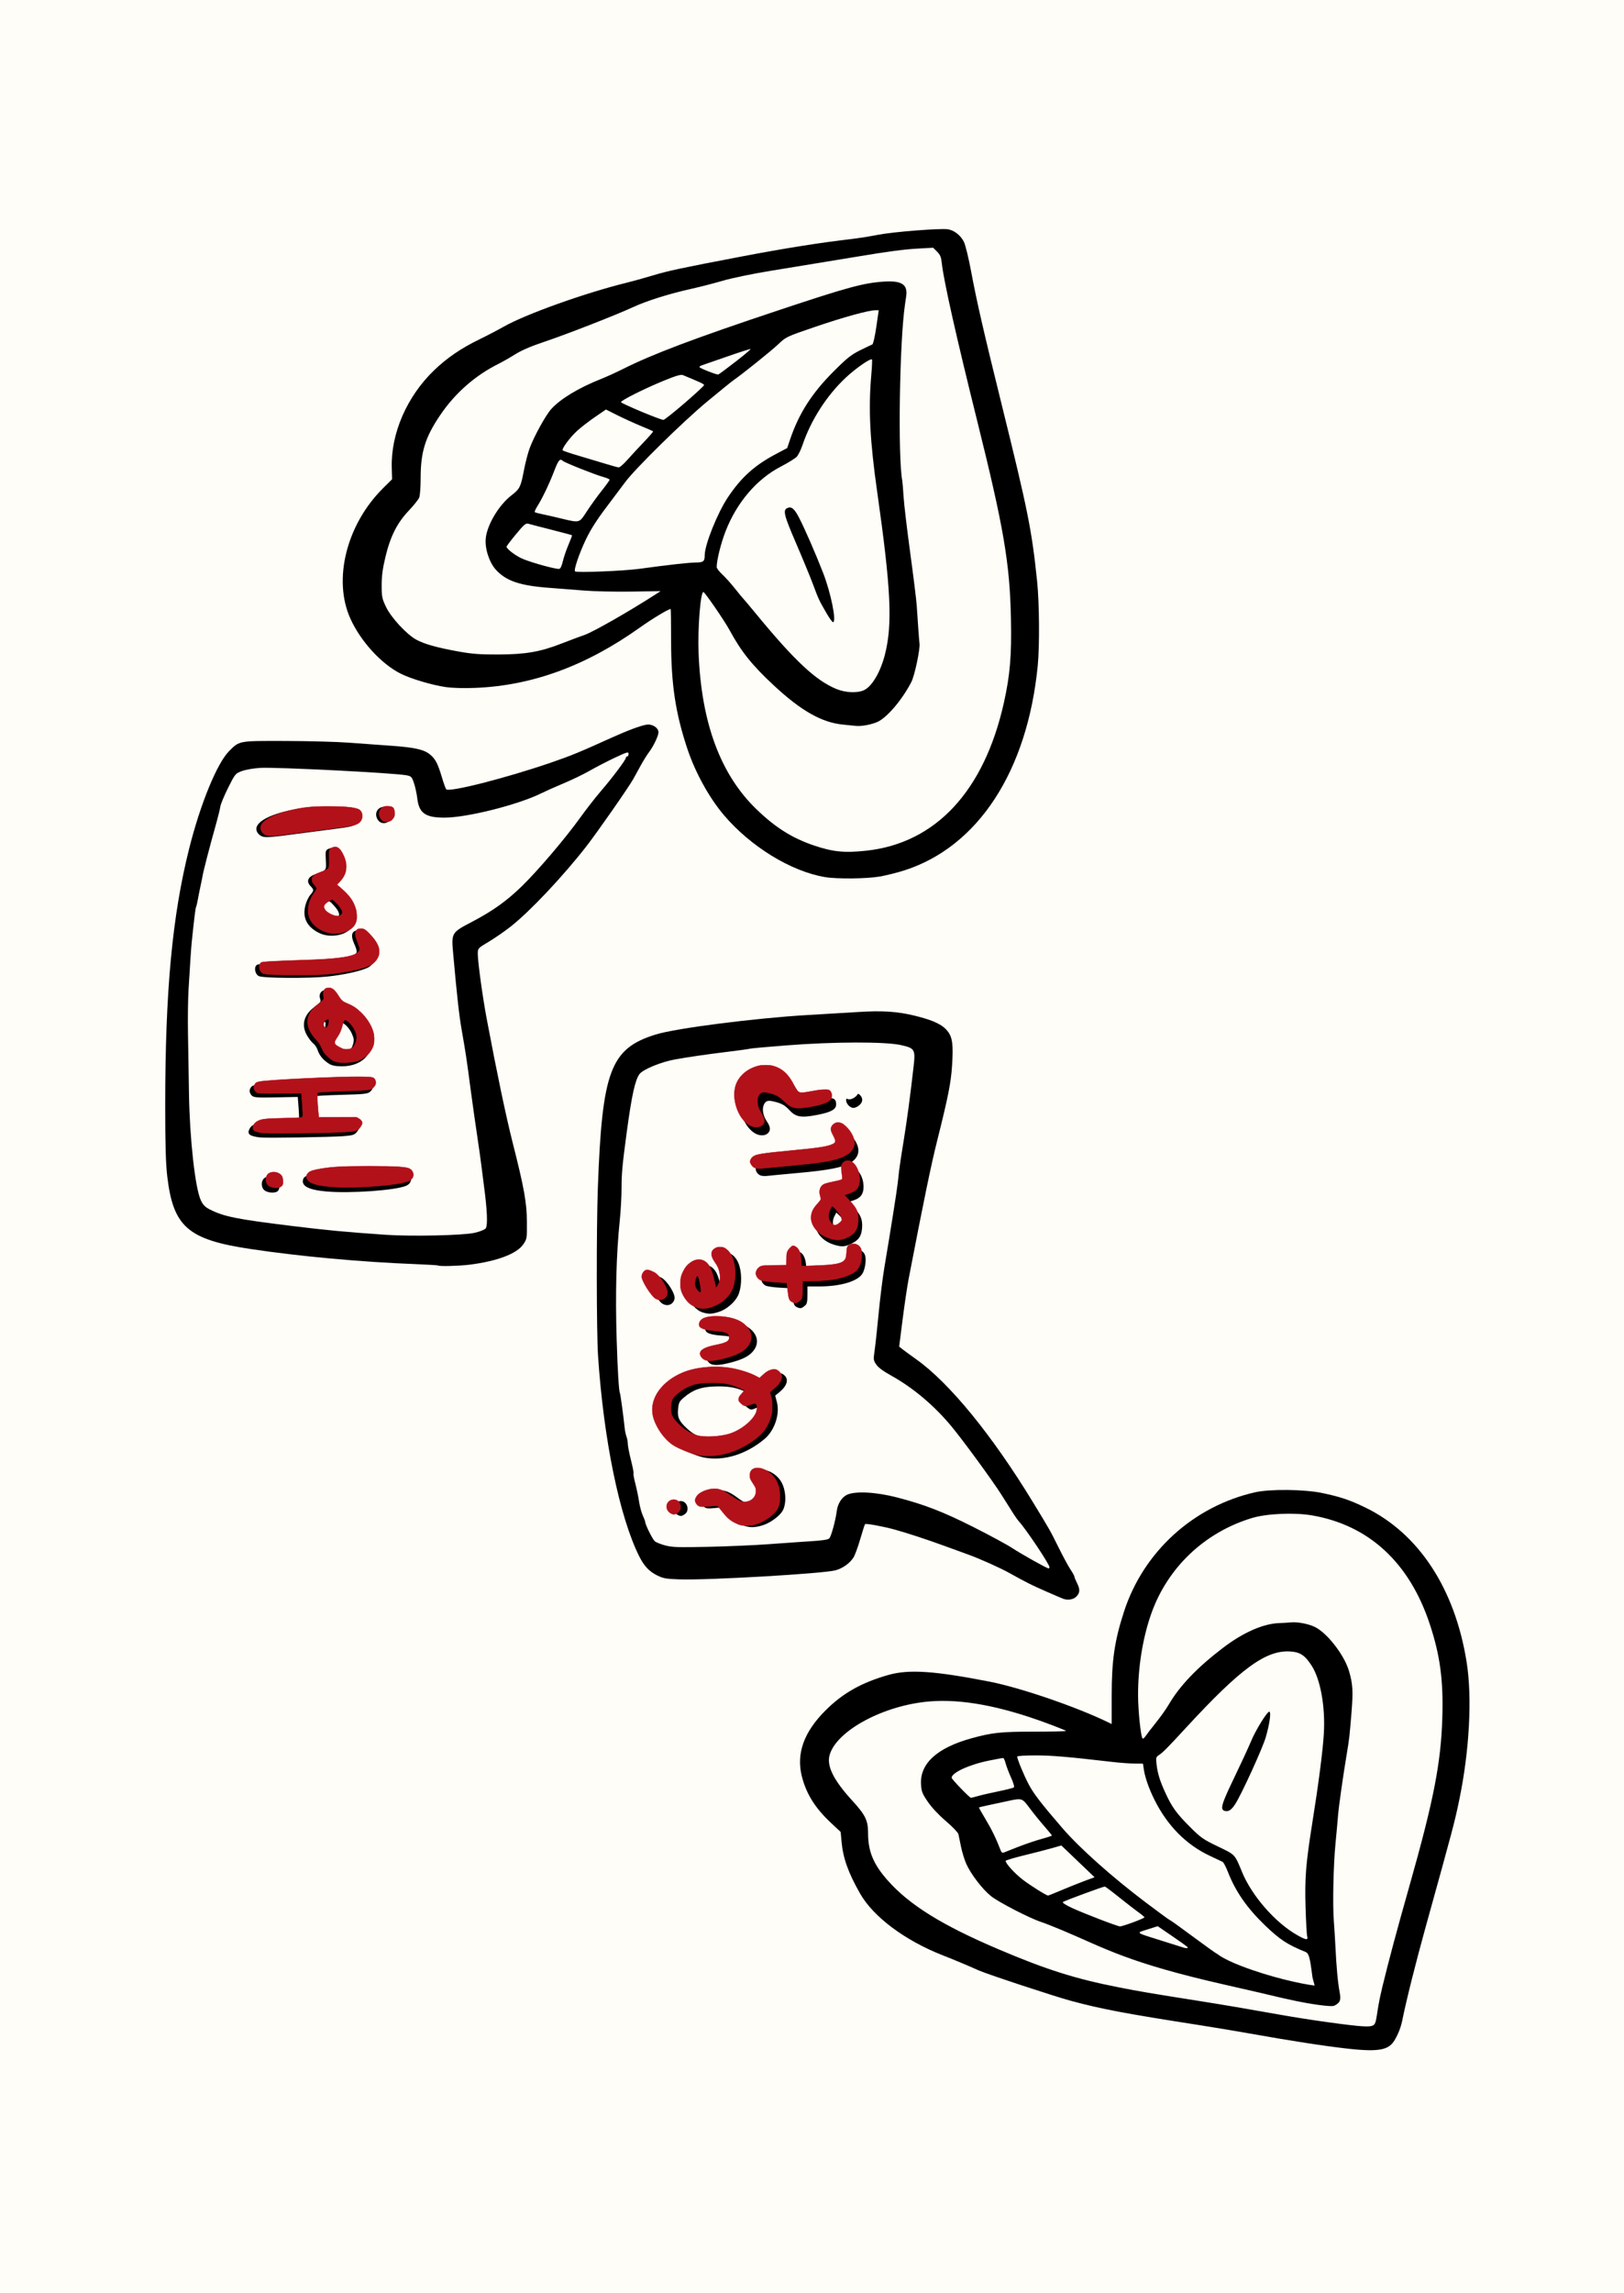 <?xml version="1.0" encoding="UTF-8" standalone="no"?>
<!-- Created with Inkscape (http://www.inkscape.org/) -->

<svg
   version="1.1"
   id="svg1"
   width="793.902"
   height="1120.728"
   viewBox="0 0 793.902 1120.729"
   sodipodi:docname="logo_20250913193026.png"
   inkscape:export-filename="tarjeta 3_conversacion.svg"
   inkscape:export-xdpi="300"
   inkscape:export-ydpi="300"
   xmlns:inkscape="http://www.inkscape.org/namespaces/inkscape"
   xmlns:sodipodi="http://sodipodi.sourceforge.net/DTD/sodipodi-0.dtd"
   xmlns="http://www.w3.org/2000/svg"
   xmlns:svg="http://www.w3.org/2000/svg">
  <rect x="0" y="0" width="793.902" height="1120.729" fill="#808080" stroke="none"/>
  <defs
     id="defs1" />
  <sodipodi:namedview
     id="namedview1"
     pagecolor="#ffffff"
     bordercolor="#999999"
     borderopacity="1"
     inkscape:showpageshadow="2"
     inkscape:pageopacity="0"
     inkscape:pagecheckerboard="0"
     inkscape:deskcolor="#d1d1d1">
    <inkscape:page
       x="0"
       y="4.5309756e-16"
       width="793.902"
       height="1120.729"
       id="page2"
       margin="0"
       bleed="0" />
  </sodipodi:namedview>
  <g
     inkscape:groupmode="layer"
     inkscape:label="Image"
     id="g1"
     transform="translate(0.471,-1.23)">
    <rect
       style="fill:#fffdf8;fill-opacity:1;stroke:#fffdf8;stroke-width:0.999;stroke-opacity:1"
       id="rect23"
       width="792.902"
       height="1119.729"
       x="0.029"
       y="1.73" />
    <path
       style="fill:#000000;stroke-width:0.982"
       d="m 658.294,1002.477 c -11.215,-1.257 -27.733,-3.805 -47.132,-7.27 -6.74,-1.204 -17.769,-3.048 -24.509,-4.099 -37.322,-5.817 -48.635,-7.954 -63.785,-12.051 -8.09,-2.188 -41.139,-13.104 -45.065,-14.886 -4.779,-2.168 -11.347,-4.923 -17.463,-7.324 -18.402,-7.225 -33.851,-18.767 -40.329,-30.13 -5.828,-10.223 -8.346,-17.271 -9.089,-25.448 l -0.428,-4.709 -4.697,-4.386 c -7.713,-7.203 -12.039,-14.071 -14.245,-22.619 -2.882,-11.163 0.91,-21.792 11.562,-32.41 8.475,-8.448 17.699,-13.636 30.833,-17.338 9.911,-2.794 22.446,-1.954 49.331,3.305 15.2,2.973 42.697,12.409 58.129,19.947 l 1.571,0.767 v -13.856 c 0,-17.31 1.419,-26.949 6.064,-41.193 9.538,-29.245 33.921,-51.391 64.107,-58.225 7.16,-1.621 24.021,-1.446 32.576,0.337 8.994,1.875 13.633,3.43 21.241,7.117 26.123,12.662 43.844,39.701 49.544,75.593 2.758,17.368 1.377,43.2 -3.596,67.242 -2.258,10.92 -3.055,13.931 -16.369,61.9 -4.967,17.893 -9.531,36.13 -11.56,46.189 -0.906,4.493 -3.01,8.305 -3.709,9.437 -2.767,4.481 -6.714,5.933 -22.982,4.109 z m 12.465,-11.368 c 2.114,-1.131 1.211,-5.105 4.479,-18.544 3.321,-13.657 7.002,-27.383 13.295,-49.586 11.853,-41.816 15.428,-60.135 16.088,-82.438 0.54,-18.254 -1.119,-30.461 -6.222,-45.793 -9.942,-29.868 -29.714,-48.086 -57.387,-52.877 -8.718,-1.509 -22.179,-0.926 -29.473,1.277 -23.186,7.003 -41.361,24.312 -49.281,46.936 -4.123,11.777 -6.413,26.023 -6.378,39.674 0.02,7.6 1.339,20.304 2.194,21.128 0.24,0.231 0.901,-0.285 1.468,-1.147 0.567,-0.862 2.851,-3.831 5.076,-6.598 2.225,-2.767 5.035,-6.728 6.244,-8.802 5.35,-9.173 13.887,-18.105 26.474,-27.701 9.964,-7.596 19.751,-11.897 27.651,-12.151 1.901,-0.061 4.454,-0.212 5.673,-0.336 3.175,-0.322 8.663,0.743 11.74,2.277 6.002,2.993 14.257,13.652 16.558,21.378 1.9,6.38 2.115,9.875 1.256,20.413 -0.945,11.595 -1.113,13.073 -2.227,19.687 -1.807,10.725 -4.008,26.189 -4.337,30.479 -0.186,2.419 -0.753,8.641 -1.259,13.825 -1.035,10.587 -1.444,29.938 -0.805,38.02 0.232,2.938 0.568,8.311 0.745,11.94 0.527,10.79 1.191,17.95 2.125,22.924 0.696,3.703 0.195,4.933 -2.595,6.375 -1.639,0.847 -13.414,-1.145 -18.399,-2.195 -11.764,-2.477 -3.889,-0.955 -35.183,-8.051 -47.761,-10.83 -58.306,-17.713 -79.337,-26.549 -4.062,-1.707 -8.8,-3.566 -10.528,-4.131 -5.513,-1.804 -20.61,-9.586 -24.357,-12.555 -4.223,-3.346 -9.944,-10.806 -12.2,-15.909 -0.87,-1.966 -2.009,-5.699 -2.533,-8.293 -0.523,-2.595 -1.096,-5.358 -1.272,-6.14 -0.176,-0.782 -2.918,-3.644 -6.093,-6.36 -3.604,-3.083 -6.93,-6.631 -8.852,-9.445 -2.726,-3.99 -3.108,-4.96 -3.331,-8.452 -0.65,-10.205 7.803,-17.939 24.704,-22.601 10.124,-2.793 14.203,-3.224 30.635,-3.238 8.554,-0.01 15.553,-0.159 15.554,-0.337 4.2e-4,-0.178 -4.312,-1.916 -9.583,-3.862 -22.678,-8.373 -41.384,-11.841 -57.058,-10.579 -22.435,1.806 -45.744,14.34 -48.974,26.333 -1.435,5.33 2.032,12.25 11.096,22.145 6.481,7.075 7.741,9.682 7.741,16.014 0,8.794 2.604,15.071 9.497,22.893 10.6,12.03 26.637,22.005 54.289,33.77 23.329,9.926 37.582,14.434 58.758,18.586 10.714,2.101 14.469,2.738 39.277,6.664 12.297,1.946 22.47,3.674 40.612,6.898 5.746,1.021 15.644,2.57 21.995,3.442 17.45,2.396 20.799,2.474 22.441,1.595 z m -29.691,-24.016 c -1.216,-9.532 -1.701,-11.219 -3.427,-11.918 -8.825,-3.575 -12.429,-5.949 -19.801,-13.039 -8.652,-8.322 -14.339,-16.512 -17.998,-25.918 -0.98,-2.521 -2.157,-4.776 -2.615,-5.011 -0.458,-0.235 -3.258,-1.563 -6.224,-2.951 -11.598,-5.428 -20.761,-14.692 -27.114,-27.414 -2.641,-5.29 -4.617,-10.916 -5.194,-14.795 l -0.425,-2.855 -4.19,-0.039 c -2.305,-0.022 -7.018,-0.367 -10.474,-0.767 -22.059,-2.555 -29.909,-3.224 -37.863,-3.224 -4.925,-3e-4 -8.955,0.249 -8.955,0.553 0,1.264 3.406,9.464 5.738,13.815 2.419,4.511 6.119,9.301 16.376,21.191 8.387,9.724 24.219,23.844 40.608,36.217 6.081,4.591 11.353,8.459 11.716,8.595 1.442,0.541 21.066,15.533 23.652,16.85 0,0 2.532,2.275 11.694,5.798 14.15,5.441 29.21,8.688 35.52,9.465 0.304,0.037 -0.793,-2.738 -1.025,-4.552 z m -60.927,-14.159 c -0.167,-0.27 -3.536,-2.699 -7.486,-5.397 l -7.183,-4.906 -4.962,1.573 c -5.798,1.838 -6.476,1.327 7.615,5.746 5.18,1.624 9.7,3.048 10.046,3.164 1.205,0.405 2.272,0.307 1.97,-0.181 z m 58.415,-5.322 c -0.223,-0.778 -0.577,-7.07 -0.788,-13.982 -0.442,-14.496 0.115,-21.579 3.239,-41.162 3.123,-19.581 5.211,-35.725 5.688,-43.99 0.762,-13.193 -1.635,-26.485 -5.991,-33.225 -3.248,-5.025 -5.597,-6.577 -10.422,-6.884 -11.94,-0.76 -24.272,8.278 -51.215,37.536 -8.798,9.554 -11.07,11.844 -13.023,13.123 -1.399,0.917 -1.488,1.271 -1.123,4.492 0.511,4.511 1.594,8.005 4.339,13.999 3.152,6.881 5.46,10.073 12.015,16.616 5.298,5.288 6.395,6.056 13.609,9.522 8.634,4.148 8.207,3.696 11.844,12.545 4.771,11.61 16.268,24.755 26.917,30.774 4.34,2.453 5.475,2.6 4.913,0.636 z m -40.118,-61.27 c -2.627,-0.598 -1.987,-2.945 4.444,-16.307 3.461,-7.19 7.163,-15.194 8.226,-17.786 2.183,-5.323 7.808,-14.454 8.904,-14.454 1.013,0 0.209,5.877 -1.713,12.507 -1.54,5.316 -11.72,27.613 -14.863,32.555 -1.821,2.863 -3.275,3.877 -4.998,3.485 z m -44.933,54.381 c 3.024,-1.117 5.499,-2.203 5.499,-2.413 0,-0.21 -1.343,-1.343 -2.985,-2.518 -1.642,-1.175 -5.897,-4.475 -9.456,-7.333 -3.559,-2.859 -6.673,-5.197 -6.92,-5.197 -0.931,0 -19.941,7.016 -20.498,7.565 -0.354,0.349 1.37,1.475 4.399,2.872 6.085,2.806 22.222,9.005 23.52,9.034 0.518,0.012 3.417,-0.892 6.441,-2.009 z m -34.721,-15.833 c 3.629,-1.53 8.678,-3.547 11.22,-4.484 l 4.621,-1.703 -1.793,-1.705 c -0.986,-0.938 -4.642,-4.431 -8.124,-7.763 l -6.331,-6.057 -4.353,1.25 c -2.394,0.687 -8.524,2.268 -13.622,3.512 -5.098,1.244 -9.269,2.492 -9.269,2.773 0,1.308 4.55,6.271 8.505,9.278 3.838,2.918 11.347,7.623 12.233,7.666 0.173,0.01 3.284,-1.236 6.913,-2.766 z m -21.052,-21.211 c 3.456,-1.339 8.476,-3.026 11.155,-3.749 2.679,-0.723 4.87,-1.448 4.87,-1.61 0,-0.162 -1.769,-2.323 -3.93,-4.801 -2.162,-2.478 -5.343,-6.415 -7.07,-8.748 -3.545,-4.789 -3.633,-4.817 -10.681,-3.287 -2.419,0.525 -6.52,1.405 -9.112,1.955 -2.592,0.55 -4.786,1.065 -4.874,1.144 -0.089,0.08 1.374,2.689 3.249,5.801 2.957,4.904 5.25,9.635 7.364,15.19 0.415,1.091 0.848,1.355 1.653,1.009 0.6,-0.258 3.919,-1.564 7.375,-2.902 z m -20.067,-24.671 c 1.704,-0.49 6.21,-1.526 10.012,-2.301 3.802,-0.776 7.171,-1.637 7.487,-1.915 0.336,-0.294 -0.234,-2.279 -1.368,-4.769 -1.068,-2.345 -2.257,-5.466 -2.641,-6.935 -0.384,-1.469 -0.94,-2.671 -1.235,-2.671 -0.295,0 -3.373,0.569 -6.84,1.264 -9.665,1.938 -18.34,5.918 -18.34,8.414 0,0.685 8.793,9.803 9.454,9.803 0.205,0 1.768,-0.401 3.472,-0.891 z"
       id="path1"
       sodipodi:nodetypes="sssssssscsssssscssssssssssssssssssssssssscssssssssssssssssssssssscscssssssssssssssssssscscssssssssssssscssssssssssssssssssssssssssssssssssssscsscsssscsssssssscssssssssssssss" />
    <path
       style="fill:#000000;stroke-width:1.009"
       d="m 402.903,429.911 c -16.6,-2.757 -36.328,-14.832 -49.47,-30.279 -7.17,-8.427 -13.978,-20.754 -17.836,-32.292 -5.842,-17.474 -7.975,-31.546 -8.004,-52.817 -0.012,-8.616 -0.102,-15.665 -0.201,-15.665 -1.073,2.1e-4 -9.08,4.827 -15.001,9.042 -26.351,18.762 -52.577,28.384 -80.475,29.526 -5.694,0.233 -11.128,0.082 -14.535,-0.406 -6.586,-0.942 -17.04,-4.056 -21.992,-6.551 -9.479,-4.778 -19.529,-15.766 -24.552,-26.844 -8.686,-19.156 -1.914,-46.107 16.054,-63.9 l 4.311,-4.269 -0.16,-5.605 c -0.479,-16.785 7.408,-34.895 20.792,-47.741 6.24,-5.988 13.198,-10.728 22.068,-15.029 3.553,-1.723 8.983,-4.555 12.066,-6.294 10.853,-6.12 39.707,-16.417 59.962,-21.399 3.02,-0.743 8.834,-2.359 12.92,-3.591 7.394,-2.23 13.718,-3.579 42.635,-9.094 21.632,-4.126 38.995,-6.89 54.586,-8.69 3.198,-0.369 8.866,-1.276 12.597,-2.015 7.268,-1.439 30.481,-3.278 34.231,-2.711 3.047,0.46 6.19,2.91 7.812,6.089 0.747,1.464 2.319,7.887 3.575,14.607 2.758,14.752 6.09,29.269 14.862,64.746 12.905,52.195 14.75,61.384 17.365,86.47 1.115,10.697 1.269,31.789 0.303,41.529 -5.107,51.512 -29.188,88.383 -65.256,99.912 -3.391,1.084 -8.769,2.426 -11.951,2.983 -6.304,1.103 -20.854,1.259 -26.706,0.287 z m 20.089,-12.909 c 33.94,-3.669 57.629,-29.117 67.283,-72.278 3.021,-13.509 3.828,-23.066 3.463,-41.02 -0.554,-27.263 -3.492,-44.476 -16.534,-96.898 -10.192,-40.966 -16.393,-68.582 -17.25,-76.821 -0.321,-3.084 -0.77,-4.197 -2.322,-5.749 l -1.925,-1.925 -7.543,0.416 c -6.732,0.371 -14.511,1.405 -29.83,3.966 -5.551,0.928 -19.296,3.182 -41.861,6.864 -8.899,1.452 -19.111,3.56 -23.579,4.866 -4.334,1.267 -11.078,3.01 -14.986,3.874 -10.991,2.428 -22.006,5.868 -28.747,8.978 -8.69,4.01 -32.87,13.444 -43.854,17.11 -6.08,2.029 -10.883,4.101 -13.889,5.991 -2.527,1.589 -6.194,3.686 -8.148,4.658 -11.48,5.714 -21.283,14.33 -28.569,25.111 -7.365,10.898 -9.544,17.979 -9.544,31.015 0,4.078 -0.303,8.212 -0.674,9.187 -0.371,0.975 -2.659,3.863 -5.085,6.417 -5.731,6.033 -9.024,12.557 -11.457,22.695 -1.344,5.601 -1.833,9.27 -1.836,13.772 -0.004,5.589 0.183,6.533 2.097,10.573 2.479,5.235 10.154,13.532 14.882,16.088 3.958,2.14 10.101,3.86 20.484,5.736 6.811,1.23 10.535,1.51 19.703,1.48 13.186,-0.043 20.356,-1.29 30.768,-5.347 3.507,-1.366 8.646,-3.293 11.42,-4.282 4.286,-1.527 21.543,-11.378 34.071,-19.448 l 2.94,-1.894 -14.252,0.229 c -7.839,0.126 -18.319,-0.107 -23.289,-0.518 -4.97,-0.411 -12.525,-1.001 -16.789,-1.312 -14.307,-1.042 -21.103,-3.32 -26.112,-8.754 -3.327,-3.61 -5.552,-10.456 -5.033,-15.487 0.686,-6.646 6.466,-16.285 12.579,-20.978 4.032,-3.095 4.537,-4.099 6.032,-11.987 0.728,-3.841 2.032,-8.865 2.897,-11.163 2.229,-5.923 7.827,-16.05 10.518,-19.029 4.498,-4.979 13.357,-10.33 24.296,-14.676 2.671,-1.061 7.448,-3.231 10.616,-4.822 14.685,-7.375 35.026,-15.054 76.287,-28.798 33.647,-11.208 41.379,-13.311 51.38,-13.975 8.694,-0.577 11.745,1.391 10.935,7.056 -0.216,1.509 -0.498,3.47 -0.628,4.358 -2.642,18.084 -3.494,74.466 -1.297,85.872 0.116,0.602 0.404,4.129 0.639,7.837 0.235,3.708 1.695,16.044 3.244,27.414 1.549,11.369 2.973,22.852 3.165,25.517 0.192,2.665 0.539,7.752 0.771,11.305 0.232,3.553 0.5,6.896 0.596,7.429 0.445,2.479 -2.346,15.748 -3.978,18.911 -4.416,8.558 -11.73,17.213 -16.418,19.43 -2.766,1.307 -7.94,2.298 -10.569,2.024 -1.093,-0.114 -3.975,-0.402 -6.404,-0.641 -10.407,-1.022 -20.45,-6.706 -33.831,-19.149 -10.675,-9.926 -15.955,-16.521 -21.644,-27.035 -2.426,-4.484 -11.89,-18.284 -12.756,-18.6 -1.421,-0.519 -2.872,17.68 -2.384,29.905 1.366,34.217 10.757,59.423 28.477,76.435 9.283,8.912 17.448,14.008 28.235,17.622 9.05,3.032 14.726,3.582 25.237,2.446 z m -1.043,-78.488 c 3.903,-1.852 8.008,-8.853 10.183,-17.369 3.778,-14.791 2.95,-32.254 -3.765,-79.366 -3.585,-25.153 -4.374,-40.66 -2.911,-57.195 0.358,-4.05 0.509,-7.506 0.335,-7.68 -0.69,-0.69 -7.916,4.322 -12.741,8.836 -9.353,8.75 -17.059,20.738 -21.224,33.017 -0.783,2.309 -2.036,4.868 -2.783,5.685 -0.747,0.817 -4.273,2.998 -7.837,4.845 -11.688,6.06 -21.451,17.464 -26.915,31.438 -2.303,5.891 -4.338,14.009 -4.412,17.599 -0.012,0.607 1.178,2.206 2.646,3.553 1.468,1.347 4.286,4.483 6.264,6.97 1.977,2.487 3.774,4.667 3.992,4.845 0.218,0.178 3.271,3.811 6.783,8.075 18.511,22.466 28.823,32.083 38.796,36.183 4.573,1.88 10.313,2.118 13.587,0.565 z m -18.357,-37.556 c -3.677,-6.352 -3.878,-6.779 -6.551,-13.956 -1.342,-3.605 -5.102,-12.726 -8.354,-20.27 -6.007,-13.934 -6.575,-16.316 -4.119,-17.259 1.951,-0.749 3.293,0.385 5.527,4.673 2.813,5.399 8.109,17.537 11.825,27.103 3.85,9.912 6.681,24.069 4.814,24.069 -0.34,0 -1.754,-1.962 -3.142,-4.36 z m -91.524,-21.714 c 13.827,-1.9 24.253,-3.069 27.609,-3.094 3.749,-0.028 4.343,-0.52 4.357,-3.607 0.024,-5.126 6.187,-20.511 11.291,-28.185 6.482,-9.747 13,-15.639 23.401,-21.156 l 5.624,-2.983 1.392,-4.123 c 4.299,-12.733 10.61,-22.619 21.233,-33.259 6.593,-6.604 8.618,-8.221 13.037,-10.411 2.877,-1.426 5.56,-2.704 5.962,-2.841 0.402,-0.136 1.27,-3.954 1.928,-8.484 l 1.197,-8.236 -1.669,8e-4 c -3.285,0 -15.471,3.364 -29.405,8.114 -14.078,4.799 -14.196,4.855 -18.088,8.548 -3.398,3.224 -17.798,14.78 -21.889,17.565 -0.774,0.527 -6.495,5.168 -12.713,10.312 -11.833,9.791 -35.454,33.01 -40.259,39.574 -1.485,2.028 -5.659,7.59 -9.275,12.359 -4.396,5.797 -7.637,10.892 -9.777,15.369 -3.342,6.993 -6.082,15.037 -5.376,15.786 0.679,0.719 23.782,-0.199 31.419,-1.248 z m -37.404,-3.641 c 0.446,-1.954 1.681,-5.587 2.745,-8.073 1.063,-2.486 1.851,-4.602 1.75,-4.703 -0.101,-0.101 -4.656,-1.319 -10.123,-2.706 -5.467,-1.387 -10.556,-2.711 -11.31,-2.941 -1.141,-0.349 -2.141,0.516 -5.975,5.169 -2.533,3.073 -4.605,5.804 -4.605,6.07 0,0.987 3.665,3.871 7.106,5.593 3.467,1.735 16.855,5.508 18.683,5.266 0.549,-0.073 1.245,-1.551 1.73,-3.675 z m 11.785,-24.512 c 1.839,-2.823 5.085,-7.324 7.213,-10.003 2.129,-2.679 3.871,-5.105 3.871,-5.393 0,-0.287 -1.381,-0.89 -3.068,-1.341 -3.803,-1.015 -18.995,-7.055 -19.832,-7.884 -1.345,-1.333 -2.147,-0.374 -4.223,5.044 -2.387,6.231 -5.75,13.262 -8.202,17.145 -0.874,1.385 -1.437,2.671 -1.25,2.858 0.187,0.187 1.589,0.59 3.115,0.895 1.526,0.305 5.682,1.251 9.235,2.102 9.862,2.362 9.272,2.516 13.141,-3.423 z m 19.733,-25.068 c 1.804,-2.043 5.442,-5.966 8.084,-8.719 2.642,-2.752 4.682,-5.123 4.533,-5.269 -0.149,-0.146 -2.888,-1.345 -6.085,-2.665 -3.198,-1.32 -8.322,-3.658 -11.388,-5.195 l -5.574,-2.796 -5.34,3.653 c -2.937,2.009 -6.876,5.057 -8.754,6.773 -3.468,3.17 -7.577,8.694 -7.073,9.51 0.152,0.246 3.561,1.409 7.575,2.585 4.014,1.175 9.914,2.942 13.112,3.925 3.198,0.984 6.223,1.816 6.722,1.85 0.5,0.034 2.384,-1.61 4.188,-3.653 z m 28.001,-27.758 c 5.246,-4.519 9.538,-8.488 9.538,-8.819 0,-0.516 -1.791,-1.363 -10.364,-4.896 -0.971,-0.4 -3.446,0.329 -9.367,2.761 -9.501,3.902 -20.756,9.535 -20.879,10.45 -0.083,0.611 19.041,8.625 20.736,8.69 0.439,0.017 5.09,-3.667 10.336,-8.186 z m 24.742,-20.116 c 4.292,-3.325 7.682,-6.167 7.534,-6.315 -0.148,-0.148 -5.325,1.503 -11.504,3.668 -6.179,2.166 -11.743,4.097 -12.365,4.291 -0.622,0.194 -1.13,0.575 -1.13,0.847 0,0.497 8.311,3.781 9.192,3.633 0.259,-0.043 3.982,-2.8 8.274,-6.125 z"
       id="path4" />
    <path
       style="fill:#000000;stroke-width:1.038"
       d="m 213.775,619.74 c -0.152,-0.142 -5.058,-0.445 -10.903,-0.673 -27.013,-1.054 -56.692,-3.771 -80.97,-7.414 -30.482,-4.573 -37.663,-10.821 -40.59,-35.314 -0.744,-6.227 -1.014,-15.342 -1.019,-34.375 -0.013,-56.264 3.412,-93.029 11.753,-126.181 5.484,-21.798 13.612,-41.588 19.498,-47.473 5.108,-5.108 4.504,-5 27.573,-4.94 11.323,0.029 25.22,0.405 30.881,0.834 5.662,0.429 14.926,1.103 20.588,1.497 11.682,0.813 16.278,1.85 19.239,4.342 2.592,2.181 3.713,4.352 5.732,11.095 0.884,2.954 1.828,5.589 2.099,5.856 1.56,1.543 28.975,-5.429 50.964,-12.96 9.874,-3.382 14.131,-5.128 29.885,-12.262 7.633,-3.456 13.964,-5.824 16.998,-6.358 2.81,-0.494 5.914,1.463 5.914,3.728 0,1.738 -2.417,6.789 -4.699,9.82 -0.962,1.278 -2.731,4.118 -3.93,6.309 -1.199,2.192 -2.842,5.18 -3.65,6.641 -2.198,3.974 -17.712,26.218 -23.109,33.134 -11.45,14.674 -27.366,31.542 -36.768,38.966 -2.977,2.351 -7.833,5.714 -10.792,7.473 -5.365,3.191 -5.379,3.207 -5.375,5.977 0.007,3.952 2.367,21.119 4.353,31.666 5,26.55 9.432,47.707 12.661,60.435 5.656,22.298 6.929,29.373 7,38.894 0.06,8.04 0.008,8.348 -1.813,10.977 -3.172,4.578 -12.756,8.198 -26.189,9.894 -4.999,0.631 -14.812,0.894 -15.33,0.412 z m 17.654,-15.963 c 2.649,-0.593 5.032,-1.541 5.54,-2.205 1.057,-1.383 0.748,-8.928 -0.853,-20.757 -0.568,-4.201 -1.179,-8.982 -1.357,-10.626 -0.178,-1.644 -1.063,-7.92 -1.967,-13.946 -0.904,-6.027 -2.279,-15.74 -3.056,-21.584 -2.306,-17.345 -2.37,-17.768 -4.543,-30.256 -1.245,-7.158 -2.194,-15.67 -4.093,-36.732 -0.962,-10.666 -1.015,-10.575 9.386,-16.026 9.972,-5.226 16.86,-10.16 24.237,-17.363 7.799,-7.614 21.132,-23.267 28.227,-33.138 3.076,-4.28 7.733,-10.262 10.348,-13.295 5.566,-6.454 12.18,-15.264 12.18,-16.224 0,-0.369 0.299,-0.671 0.664,-0.671 0.365,0 0.664,-0.578 0.664,-1.285 0,-1.145 -0.742,-0.934 -6.807,1.931 -3.744,1.769 -9.177,4.58 -12.073,6.248 -2.896,1.668 -8.575,4.42 -12.618,6.115 -4.044,1.695 -8.996,3.9 -11.005,4.898 -11.415,5.676 -36.429,11.978 -47.539,11.978 -9.306,0 -12.404,-2.203 -13.241,-9.416 -0.261,-2.248 -0.989,-5.603 -1.619,-7.454 -1.057,-3.111 -1.342,-3.403 -3.741,-3.841 -6.342,-1.157 -63.363,-4.043 -71.332,-3.609 -3.105,0.169 -7.139,0.858 -8.966,1.53 -3.259,1.201 -3.386,1.353 -6.807,8.188 -1.917,3.831 -3.644,8.011 -3.838,9.289 -0.194,1.278 -1.068,4.865 -1.944,7.969 -3.126,11.084 -6.454,23.891 -6.73,25.901 -0.075,0.548 -0.468,2.49 -0.873,4.317 -0.405,1.826 -1.018,4.894 -1.363,6.817 -0.345,1.923 -0.769,3.727 -0.943,4.008 -0.271,0.438 -0.944,5.9 -2.103,17.068 -0.3,2.888 -0.816,10.596 -1.578,23.576 -0.268,4.566 -0.383,14.129 -0.255,21.252 0.128,7.123 0.345,20.272 0.482,29.221 0.338,22.096 3.023,46.297 5.788,52.18 1.085,2.309 2.129,3.367 4.48,4.544 6.957,3.483 12.903,4.679 39.592,7.967 17.504,2.156 26.345,2.992 46.156,4.362 12.551,0.868 37.879,0.326 43.5,-0.931 z M 128.971,583.102 c -1.753,-1.228 -1.981,-4.343 -0.432,-5.892 1.334,-1.334 4.217,-1.338 6.114,-0.01 1.646,1.153 2.046,4.772 0.679,6.139 -1.121,1.121 -4.607,0.991 -6.361,-0.237 z m 30.07,0.445 c -8.766,-0.792 -12.355,-2.698 -11.305,-6.006 0.533,-1.679 2.885,-2.477 10.309,-3.497 8.015,-1.101 37.148,-0.988 39.905,0.154 3.249,1.346 3.376,5.083 0.222,6.52 -4.965,2.262 -27.428,3.887 -39.131,2.829 z m -32.542,-26.424 c -5.116,-0.638 -6.323,-1.693 -4.925,-4.305 1.336,-2.496 4.582,-3.216 14.494,-3.216 5.104,0 9.414,-0.224 9.578,-0.498 0.164,-0.274 0.107,-3.032 -0.127,-6.129 l -0.426,-5.63 -10.685,0.211 c -9.257,0.183 -10.832,0.064 -11.788,-0.892 -1.427,-1.427 -1.404,-3.187 0.059,-4.511 0.956,-0.865 5.045,-1.237 23.078,-2.096 25.627,-1.222 33.148,-1.298 34.91,-0.355 1.692,0.906 1.636,3.437 -0.111,5.021 -1.241,1.125 -2.82,1.302 -14.225,1.597 -7.056,0.183 -13.016,0.52 -13.244,0.749 -0.228,0.229 -0.177,3.068 0.113,6.309 l 0.528,5.892 9.12,-0.25 c 7.645,-0.21 9.39,-0.073 10.792,0.846 2.017,1.322 2.095,2.34 0.35,4.558 -1.145,1.456 -2.009,1.734 -6.475,2.086 -6.18,0.487 -38.191,0.966 -41.016,0.614 z m 33.87,-35.993 c -2.758,-1.713 -4.661,-3.996 -5.555,-6.666 -0.417,-1.245 -1.35,-2.678 -2.074,-3.185 -0.724,-0.507 -2.105,-2.268 -3.069,-3.913 -3.058,-5.219 -1.606,-10.364 4.051,-14.352 2.408,-1.697 2.804,-2.273 2.364,-3.441 -0.886,-2.353 0.306,-4.391 2.568,-4.391 1.928,0 3.516,1.548 5.741,5.592 0.386,0.701 1.831,1.666 3.211,2.144 5.741,1.987 11.491,8.274 13.112,14.335 2.248,8.406 -3.974,15.123 -14.004,15.118 -3.087,0 -4.932,-0.362 -6.345,-1.24 z m 9.65,-6.074 c 0.694,-0.371 1.604,-1.821 2.024,-3.221 0.654,-2.183 0.572,-2.978 -0.579,-5.578 -1.251,-2.828 -4.359,-5.785 -5.198,-4.946 -0.204,0.204 -0.66,1.658 -1.013,3.231 -0.354,1.574 -1.373,3.818 -2.265,4.988 -2.11,2.766 -2.051,3.303 0.536,4.88 2.386,1.455 4.577,1.673 6.495,0.646 z m -11.431,-12.54 c 0.196,-1.995 0.11,-2.1 -1.162,-1.42 -1.338,0.716 -1.836,2.661 -0.917,3.58 0.924,0.924 1.873,-0.063 2.08,-2.16 z m -32.522,-24.229 c -2.032,-1.007 -2.536,-4.678 -0.768,-5.594 0.661,-0.342 8.822,-0.803 18.136,-1.024 17.395,-0.413 25.911,-1.411 28.933,-3.39 1.974,-1.294 2,-1.986 0.22,-6.009 -1.77,-4.001 -1.04,-6.309 1.995,-6.309 1.527,0 2.624,0.763 5.013,3.487 3.919,4.468 4.846,7.323 3.459,10.643 -0.567,1.356 -1.987,3.031 -3.191,3.764 -2.865,1.742 -11.837,3.789 -20.49,4.674 -9.202,0.941 -31.244,0.782 -33.306,-0.241 z m 29.53,-21.048 c -6.01,-2.975 -8.255,-7.371 -6.821,-13.352 0.433,-1.804 1.5,-4.127 2.372,-5.163 1.936,-2.301 1.946,-2.55 0.175,-4.435 -2.228,-2.372 -1.284,-4.538 2.57,-5.894 5.351,-1.882 5.174,-1.634 4.913,-6.867 -0.224,-4.481 -0.153,-4.755 1.41,-5.467 2.318,-1.056 4,0.025 5.716,3.675 2.362,5.025 1.827,9.27 -1.639,12.994 l -1.56,1.676 3.229,2.781 c 5.696,4.907 8.111,12.11 5.653,16.863 -2.187,4.229 -10.552,5.892 -16.019,3.186 z m 8.703,-7.659 c 1.712,-0.657 1.209,-2.738 -1.346,-5.567 -2.396,-2.652 -2.398,-2.652 -4.296,-1.531 -1.044,0.617 -2.057,1.533 -2.25,2.035 -0.556,1.449 0.846,3.413 3.16,4.425 2.471,1.082 3.288,1.192 4.732,0.637 z M 128.465,410.239 c -1.976,-0.362 -3.627,-2.117 -3.627,-3.857 0,-4.261 9.408,-8.429 23.169,-10.264 7.164,-0.955 22.358,-0.458 25.037,0.82 2.615,1.248 3.014,4.546 0.814,6.738 -1.308,1.303 -2.913,1.702 -10.833,2.692 -5.114,0.639 -13.482,1.732 -18.595,2.429 -10.775,1.468 -14.157,1.774 -15.964,1.443 z m 55.849,-8.219 c -2.094,-2.99 -0.374,-6.493 3.188,-6.493 2.708,0 3.748,1.022 3.748,3.683 0,3.937 -4.788,5.877 -6.936,2.811 z"
       id="path3" />
    <path
       style="fill:#000000;stroke-width:0.953"
       d="m 519.277,782.618 c -0.503,-0.181 -4.267,-1.798 -8.364,-3.593 -7.205,-3.158 -9.393,-4.256 -17.861,-8.964 -4.751,-2.642 -14.537,-7.021 -20.431,-9.144 -2.348,-0.846 -7.425,-2.695 -11.283,-4.109 -8.371,-3.068 -18.108,-6.266 -24.395,-8.01 -5.609,-1.556 -14.08,-3.108 -14.526,-2.662 -0.181,0.181 -1.248,3.498 -2.372,7.371 -1.124,3.873 -2.619,7.918 -3.322,8.988 -1.868,2.844 -5.211,5.219 -8.719,6.194 -5.85,1.626 -62.527,4.918 -76.37,4.436 -6.52,-0.227 -7.831,-0.458 -10.784,-1.903 -3.944,-1.93 -6.45,-4.59 -8.852,-9.398 -9.639,-19.293 -17.404,-57.13 -20.113,-98.013 -0.761,-11.48 -0.825,-61.795 -0.104,-81.725 2.085,-57.628 6.149,-68.409 28.376,-75.28 9.862,-3.048 48.543,-8.001 74.094,-9.487 9.225,-0.536 20.34,-1.202 24.7,-1.479 11.941,-0.758 19.196,-0.288 27.742,1.799 9.015,2.201 13.491,4.299 16.04,7.518 2.421,3.057 2.879,6.538 2.218,16.855 -0.538,8.394 -1.868,15.11 -7.246,36.571 -3.042,12.141 -6.418,28.486 -13.987,67.719 -0.679,3.522 -1.999,12.402 -2.932,19.734 l -1.696,13.33 1.518,1.203 c 0.835,0.662 3.988,2.969 7.007,5.127 16.177,11.564 36.931,36.988 56.776,69.553 8.577,14.074 8.45,13.85 12.729,22.482 2.162,4.361 4.765,9.164 5.785,10.673 1.02,1.509 1.856,3.03 1.857,3.378 0.002,0.348 0.551,1.71 1.222,3.026 1.611,3.16 1.539,4.921 -0.277,6.736 -1.456,1.456 -4.125,1.901 -6.432,1.072 z m -6.709,-15.458 c 0,-1.405 -11.275,-18.309 -14.829,-22.233 -0.609,-0.672 -1.844,-2.386 -2.744,-3.807 -0.901,-1.422 -3.559,-5.632 -5.907,-9.356 -4.218,-6.689 -18.393,-26.094 -24.245,-33.19 -8.545,-10.361 -18.878,-19.068 -29.875,-25.176 -3.799,-2.11 -6.122,-3.842 -7.096,-5.29 -1.388,-2.064 -1.419,-2.349 -0.771,-6.885 0.372,-2.602 1.255,-10.769 1.962,-18.149 0.707,-7.38 1.956,-17.397 2.776,-22.261 3.096,-18.382 6.112,-37.439 6.563,-41.472 0.169,-1.509 0.473,-4.254 0.676,-6.099 0.203,-1.845 1.163,-8.157 2.133,-14.027 1.618,-9.787 3.35,-22.706 4.963,-37.012 0.907,-8.044 0.513,-8.694 -6.184,-10.196 -7.732,-1.734 -32.97,-1.668 -56.044,0.146 -9.526,0.749 -17.488,1.465 -17.693,1.592 -0.205,0.127 -5.17,0.82 -11.034,1.542 -10.175,1.252 -17.343,2.284 -25.261,3.639 -6.949,1.189 -16.074,4.903 -17.815,7.25 -2.153,2.903 -3.82,10.509 -6.238,28.466 -2.149,15.961 -2.524,20.033 -2.531,27.486 -0.004,4.002 -0.392,10.982 -0.862,15.511 -1.712,16.468 -2.217,35.698 -1.528,58.244 0.452,14.823 1.082,25.25 1.572,26.058 0.248,0.408 1.751,11.431 2.361,17.313 0.143,1.38 0.542,3.25 0.887,4.156 0.345,0.906 0.627,2.472 0.627,3.48 0,1.008 0.694,4.571 1.543,7.918 0.848,3.347 1.412,6.298 1.252,6.556 -0.16,0.259 0.244,2.51 0.898,5.002 0.654,2.493 1.464,6.403 1.801,8.69 0.337,2.287 1.159,5.36 1.828,6.828 0.669,1.468 1.216,2.933 1.216,3.256 0,1.237 3.547,8.372 4.643,9.34 0.633,0.559 2.935,1.485 5.115,2.058 3.47,0.912 6.11,0.996 21.188,0.674 9.473,-0.202 22.784,-0.784 29.579,-1.292 6.796,-0.508 16.003,-1.152 20.46,-1.43 5.649,-0.353 8.367,-0.77 8.97,-1.376 0.938,-0.943 3.102,-8.884 3.674,-13.48 0.424,-3.408 2.408,-6.573 4.89,-7.798 3.991,-1.97 14.198,-1.442 24.678,1.277 13.214,3.428 22.426,6.994 36.898,14.283 8.05,4.055 16.693,8.726 19.206,10.379 4.552,2.996 16.975,9.957 17.845,9.998 0.252,0.012 0.457,-0.264 0.457,-0.614 z M 362.231,746.471 c -2.915,-1.401 -4.209,-2.519 -6.936,-5.997 l -2.056,-2.622 -4.21,0.415 c -3.565,0.351 -4.395,0.248 -5.414,-0.675 -2.653,-2.401 -0.43,-5.871 4.72,-7.368 4.346,-1.263 6.99,-0.561 11.975,3.181 3.686,2.766 5.589,3.224 8.618,2.072 2.028,-0.771 3.455,-3.963 2.681,-5.996 -0.307,-0.809 -1.102,-2.161 -1.767,-3.006 -1.544,-1.962 -1.544,-4.536 -0.002,-5.932 2.579,-2.333 8.713,0.176 11.491,4.701 2.417,3.938 2.813,10.589 0.848,14.26 -1.256,2.346 -5.442,5.574 -8.914,6.873 -4.268,1.597 -7.845,1.627 -11.035,0.094 z m -31.554,-4.945 c -3.299,-1.922 -2.078,-6.627 1.728,-6.655 3.044,-0.022 4.455,4.599 1.941,6.36 -1.566,1.097 -2.204,1.148 -3.669,0.295 z m 12.904,-27.967 c -2.877,-0.563 -8.864,-2.978 -11.539,-4.656 -4.223,-2.649 -8.698,-9.011 -9.799,-13.93 -1.843,-8.236 3.787,-16.561 14.229,-21.037 7.155,-3.067 18.084,-3.691 26.593,-1.518 3.142,0.802 6.779,2.058 8.082,2.79 l 2.369,1.331 1.693,-1.622 c 2.554,-2.447 5.291,-3.231 7.112,-2.038 3.009,1.972 2.336,5.358 -1.732,8.716 l -2.099,1.732 0.843,3.244 c 1.525,5.87 -1.188,13.878 -6.09,17.975 -9.068,7.58 -20.002,10.902 -29.663,9.013 z m 14.991,-10.07 c 7.142,-2.137 13.722,-8.165 13.722,-12.571 0,-2.303 -0.654,-2.581 -3.385,-1.44 -2.154,0.9 -2.391,0.887 -3.877,-0.221 -2.187,-1.631 -2.283,-3.01 -0.349,-5.028 l 1.65,-1.723 -2.777,-1.265 c -4.309,-1.963 -8.588,-2.644 -14.996,-2.387 -6.534,0.262 -10.407,1.703 -14.875,5.534 -2.037,1.746 -2.362,2.403 -2.666,5.384 -0.422,4.15 0.416,6.003 4.366,9.644 2.91,2.683 5.735,4.181 9.463,5.02 2.908,0.654 10.013,0.165 13.722,-0.945 z m -12.503,-36.324 c -2.803,-2.803 -0.709,-5.174 5.618,-6.365 5.793,-1.091 7.189,-1.798 7.189,-3.644 0,-2.203 -1.258,-2.794 -6.787,-3.188 -5.684,-0.405 -8.028,-1.435 -7.735,-3.398 0.37,-2.481 3.162,-3.802 7.988,-3.782 5.75,0.024 10.189,1.16 13.279,3.398 4.45,3.224 5.212,7.681 1.971,11.533 -2.015,2.394 -5.28,4.023 -10.996,5.485 -6.014,1.538 -8.961,1.528 -10.526,-0.037 z m -2.921,-24.474 c -3.293,-0.95 -6.607,-4.769 -7.465,-8.604 -2.459,-10.989 9.415,-19.909 14.149,-10.629 0.675,1.322 1.567,4.073 1.983,6.114 l 0.757,3.71 1.088,-1.66 c 1.596,-2.436 0.853,-7.551 -1.532,-10.553 -2.172,-2.733 -2.339,-5.29 -0.435,-6.624 3.531,-2.473 7.717,0.048 9.347,5.63 1.329,4.551 0.959,11.065 -0.827,14.548 -1.743,3.399 -5.805,6.757 -9.502,7.855 -3.406,1.011 -4.67,1.047 -7.563,0.213 z m 2.053,-9.527 c -0.804,-4.671 -1.07,-5.641 -1.549,-5.641 -0.558,0 -1.222,2.141 -1.234,3.981 -0.01,1.441 1.599,3.947 2.534,3.947 0.407,0 0.498,-0.841 0.249,-2.287 z m 44.384,7.137 c -1.834,-0.694 -2.2,-1.498 -2.605,-5.72 l -0.355,-3.704 -5.794,-0.305 c -3.187,-0.168 -6.379,-0.64 -7.094,-1.05 -2.377,-1.362 -2.744,-4.234 -0.771,-6.021 1.08,-0.978 2.239,-1.162 7.316,-1.162 h 6.033 l 0.002,-3.168 c 0.002,-2.456 0.329,-3.547 1.455,-4.857 1.294,-1.505 1.623,-1.612 3.012,-0.979 1.685,0.768 2.844,3.776 2.85,7.399 l 0.004,2.054 7.776,-0.311 c 11.875,-0.474 13.807,-1.316 13.847,-6.034 0.025,-2.881 0.203,-3.314 1.649,-4.01 2.169,-1.044 4.604,-0.097 5.448,2.118 0.744,1.95 0.223,6.393 -1.033,8.823 -2.04,3.946 -10.598,6.588 -21.337,6.588 h -5.74 v 4.175 c 0,3.22 -0.244,4.384 -1.067,5.091 -1.686,1.448 -2.2,1.602 -3.597,1.073 z m -66.466,-2.077 c -1.944,-1.362 -6.325,-8.456 -6.325,-10.243 0,-1.748 1.411,-3.508 2.812,-3.508 0.493,0 1.915,0.52 3.161,1.156 2.912,1.486 7.057,8.122 6.515,10.432 -0.675,2.879 -3.651,3.924 -6.164,2.163 z m 84.073,-28.675 c -8.642,-2.699 -11.732,-10.826 -6.213,-16.345 2.09,-2.09 2.243,-2.46 1.657,-4.011 -0.847,-2.243 -0.172,-4.751 1.531,-5.693 0.751,-0.415 3.149,-1.063 5.329,-1.438 3.374,-0.581 3.939,-0.857 3.793,-1.854 -0.094,-0.644 -0.337,-2.207 -0.54,-3.472 -0.277,-1.729 -0.098,-2.6 0.723,-3.507 3.229,-3.568 8.176,1.261 8.208,8.012 0.017,3.513 -1.441,5.508 -4.845,6.632 l -2.507,0.827 2.397,2.487 c 3.59,3.725 4.538,6.007 4.234,10.2 -0.296,4.099 -1.719,6.083 -5.669,7.906 -2.855,1.318 -4.53,1.371 -8.098,0.256 z m 4.787,-7.554 c 1.268,-1.027 1.327,-1.303 0.633,-2.978 -0.421,-1.015 -1.546,-2.594 -2.5,-3.509 l -1.735,-1.663 -1.003,1.94 c -1.111,2.149 -0.812,4.928 0.692,6.432 1.204,1.204 2.223,1.146 3.914,-0.223 z m -40.158,-26.13 c -2.023,-0.396 -3.455,-2.812 -2.606,-4.397 1.301,-2.43 2.822,-2.725 23.815,-4.621 10.784,-0.974 16.288,-2.186 16.875,-3.715 0.176,-0.46 -0.255,-1.767 -0.958,-2.906 -1.573,-2.546 -1.622,-4.171 -0.164,-5.49 1.899,-1.719 4.279,-1.261 6.648,1.278 5.049,5.411 4.954,10.483 -0.254,13.556 -3.843,2.268 -10.63,3.592 -25.096,4.896 -7.603,0.686 -14.509,1.342 -15.348,1.459 -0.839,0.117 -2.149,0.09 -2.912,-0.059 z m -3.57,-20.942 c -5.856,-3.752 -8.736,-14.169 -5.668,-20.506 3.239,-6.69 12.336,-10.141 19.164,-7.27 3.343,1.406 6.239,4.321 8.051,8.105 2.271,4.742 2.35,4.773 8.875,3.484 7.81,-1.543 9.605,-1.119 9.605,2.267 0,2.438 -2.454,3.8 -9.214,5.113 -7.913,1.537 -10.491,1.095 -13.645,-2.339 -1.943,-2.116 -3.341,-2.993 -6.002,-3.767 -4.206,-1.223 -5.325,-1.062 -6.368,0.915 -1.113,2.11 -0.572,5.527 1.314,8.303 1.873,2.756 2.016,4.536 0.476,5.929 -1.498,1.355 -4.259,1.257 -6.587,-0.234 z m 46.125,-13.394 c -0.671,-0.671 -1.22,-1.769 -1.22,-2.44 0,-3.07 4.834,-4.848 6.919,-2.544 1.466,1.62 1.239,3.494 -0.598,4.939 -2.021,1.589 -3.543,1.603 -5.102,0.044 z"
       id="path2" />
    <path
       style="fill:#b3111a;fill-opacity:1;stroke:#b3111a;stroke-width:0.189;stroke-opacity:1"
       d="m 183.099,531.216 c -0.255,0.72 -1.141,1.766 -1.763,2.084 -1.367,0.697 -3.22,0.871 -12.128,1.14 -7.748,0.233 -13.578,0.551 -14.158,0.771 -0.408,0.155 -0.432,0.266 -0.431,1.922 9.8e-4,1.598 0.402,7.1 0.676,9.271 l 0.111,0.882 9.127,-0.029 9.127,-0.029 0.892,0.439 c 1.196,0.589 2.045,1.574 2.045,2.373 0,0.646 -0.7,1.899 -1.583,2.835 -0.97,1.027 -2.354,1.345 -7.133,1.639 -5.139,0.316 -18.367,0.582 -29.37,0.59 -9.584,0.007 -10.453,-0.019 -12.081,-0.367 -2.764,-0.59 -3.463,-1.207 -3.2,-2.827 0.186,-1.144 1.033,-2.145 2.404,-2.838 1.897,-0.959 3.839,-1.17 12.593,-1.367 4.169,-0.094 7.934,-0.228 8.368,-0.298 0.71,-0.115 0.8,-0.191 0.908,-0.766 0.066,-0.352 0.075,-1.259 0.019,-2.015 -0.055,-0.757 -0.19,-2.826 -0.3,-4.597 -0.11,-1.772 -0.243,-3.5 -0.296,-3.841 l -0.097,-0.62 -10.365,0.051 c -10.041,0.05 -10.388,0.039 -11.12,-0.328 -1.482,-0.743 -2.094,-2.319 -1.459,-3.754 0.482,-1.089 0.969,-1.4 2.721,-1.735 4.444,-0.85 39.295,-2.498 49.328,-2.332 5.539,0.092 6.148,0.204 6.862,1.265 0.417,0.62 0.557,1.766 0.302,2.483 z"
       id="path5" />
    <path
       style="fill:#b3111a;fill-opacity:1;stroke:#b3111a;stroke-width:0.189;stroke-opacity:1"
       d="m 182.173,511.865 c -0.738,2.745 -2.986,5.47 -5.677,6.881 -2.326,1.22 -4.326,1.703 -7.505,1.81 -4.935,0.167 -6.706,-0.425 -9.488,-3.173 -1.471,-1.453 -1.756,-1.851 -2.52,-3.519 -1.25,-2.728 -1.35,-2.887 -2.739,-4.344 -3.572,-3.747 -4.973,-7.527 -4.073,-10.982 0.659,-2.532 2.209,-4.561 5.233,-6.85 2.321,-1.758 2.538,-2.061 2.327,-3.252 -0.529,-2.994 0.31,-4.444 2.571,-4.444 1.679,0 2.954,1.088 4.832,4.126 1.248,2.019 1.951,2.632 3.946,3.443 2.887,1.173 4.651,2.319 6.917,4.495 2.955,2.836 5.28,6.592 6.098,9.849 0.448,1.784 0.483,4.456 0.077,5.962 z m -8.969,-6.614 c -1.108,-2.624 -3.69,-5.49 -4.945,-5.49 -0.592,0 -0.683,0.198 -1.503,3.276 -0.53,1.989 -1.26,3.546 -2.541,5.416 -1.723,2.516 -1.47,3.212 1.753,4.816 1.456,0.725 1.713,0.792 3.032,0.785 2.423,-0.013 3.567,-0.938 4.519,-3.655 0.596,-1.702 0.504,-3.214 -0.314,-5.149 z m -13.085,-5.959 c -0.101,-0.062 -0.526,0.062 -0.945,0.276 -1.347,0.687 -1.927,2.474 -1.132,3.484 1.027,1.306 2.179,-0.112 2.24,-2.758 0.011,-0.489 -0.062,-0.94 -0.163,-1.002 z"
       id="path6" />
    <path
       style="fill:#b3111a;fill-opacity:1;stroke:#b3111a;stroke-width:0.189;stroke-opacity:1"
       d="m 201.343,576.606 c -0.295,0.678 -1.276,1.55 -2.157,1.92 -4.471,1.873 -23.752,3.486 -34.865,2.916 -8.126,-0.417 -12.496,-1.422 -14.153,-3.257 -1.156,-1.279 -1.127,-2.629 0.08,-3.777 0.893,-0.85 2.403,-1.339 6.076,-1.968 5.632,-0.965 10.901,-1.242 23.591,-1.241 13.426,10e-4 18.425,0.323 19.988,1.286 1.481,0.913 2.085,2.641 1.441,4.12 z"
       id="path7" />
    <path
       style="fill:#b3111a;fill-opacity:1;stroke:#b3111a;stroke-width:0.189;stroke-opacity:1"
       d="m 137.742,580.102 c -0.358,0.847 -0.959,1.304 -2.025,1.543 -1.308,0.293 -3.372,-0.019 -4.497,-0.678 -2.265,-1.328 -2.283,-5.26 -0.029,-6.421 2.119,-1.092 5.235,-0.276 6.21,1.625 0.471,0.919 0.666,3.164 0.341,3.931 z"
       id="path8" />
    <path
       style="fill:#b3111a;fill-opacity:1;stroke:#b3111a;stroke-width:0.189;stroke-opacity:1"
       d="m 184.58,468.434 c -0.733,1.972 -2.253,3.67 -4.098,4.578 -3.038,1.494 -10.843,3.251 -18.19,4.095 -4.939,0.567 -9.936,0.718 -20.52,0.618 -13.302,-0.125 -13.993,-0.219 -15.001,-2.038 -0.926,-1.671 -0.505,-3.828 0.817,-4.181 1.207,-0.323 7.181,-0.624 22.199,-1.12 12.753,-0.421 19.945,-1.266 23.109,-2.714 1.273,-0.583 2.32,-1.517 2.471,-2.205 0.119,-0.543 0.063,-0.729 -1.639,-5.403 -0.749,-2.058 -0.693,-3.439 0.174,-4.307 0.503,-0.503 0.767,-0.606 1.729,-0.676 1.621,-0.117 2.464,0.351 4.538,2.52 2.021,2.114 3.216,3.742 4.042,5.507 0.786,1.68 0.934,3.808 0.37,5.326 z"
       id="path9" />
    <path
       style="fill:#b3111a;fill-opacity:1;stroke:#b3111a;stroke-width:0.189;stroke-opacity:1"
       d="m 173.74,451.302 c -0.574,2.435 -2.399,4.228 -5.41,5.315 -4.135,1.492 -8.754,1.04 -12.502,-1.222 -4.227,-2.551 -6.152,-6.189 -5.59,-10.569 0.368,-2.87 1.27,-5.077 3.011,-7.372 1.296,-1.709 1.336,-2.138 0.312,-3.359 -1.363,-1.625 -1.472,-1.821 -1.554,-2.818 -0.07,-0.851 -0.015,-1.058 0.428,-1.584 0.812,-0.964 1.458,-1.332 4.074,-2.32 4.186,-1.58 4.032,-1.323 3.951,-6.596 -0.067,-4.371 -0.031,-4.534 1.137,-5.13 2.321,-1.184 3.958,-0.281 5.636,3.11 1.169,2.362 1.664,4.443 1.552,6.522 -0.144,2.68 -1.07,4.636 -3.35,7.073 l -1.163,1.244 1.953,1.7 c 4.232,3.684 6.136,6.362 7.245,10.19 0.503,1.735 0.623,4.317 0.27,5.815 z M 166.558,445.99 c -0.494,-1.089 -1.788,-2.738 -3.207,-4.087 -1.002,-0.953 -1.238,-1.092 -1.681,-0.988 -0.851,0.199 -3.137,1.876 -3.521,2.583 -0.793,1.462 0.497,3.282 3.242,4.575 2.445,1.151 4.263,1.157 5.161,0.016 0.474,-0.603 0.476,-1.062 0.006,-2.098 z"
       id="path10" />
    <path
       style="fill:#b3111a;fill-opacity:1;stroke:#b3111a;stroke-width:0.189;stroke-opacity:1"
       d="m 176.578,400.816 c -0.302,1.61 -1.348,2.772 -3.078,3.419 -1.41,0.528 -3.168,0.836 -9.313,1.632 -2.918,0.378 -9.782,1.276 -15.253,1.995 -15.298,2.011 -17.2,2.174 -18.999,1.633 -1.194,-0.359 -1.941,-0.934 -2.538,-1.953 -2.122,-3.621 2.849,-7.418 13.105,-10.01 6.705,-1.694 11.094,-2.198 19.138,-2.197 9.96,10e-4 14.787,0.615 16.036,2.038 0.813,0.926 1.14,2.176 0.902,3.443 z"
       id="path11" />
    <path
       style="fill:#b3111a;fill-opacity:1;stroke:#b3111a;stroke-width:0.189;stroke-opacity:1"
       d="m 192.273,400.238 c -0.37,0.97 -1.251,1.948 -2.104,2.335 -0.937,0.425 -2.4,0.467 -3.131,0.088 -1.339,-0.692 -2.43,-2.831 -2.176,-4.264 0.198,-1.115 0.857,-2.092 1.776,-2.633 0.734,-0.432 1.069,-0.502 2.371,-0.5 1.769,0.003 2.571,0.339 3.057,1.278 0.399,0.772 0.518,2.881 0.207,3.695 z"
       id="path12" />
    <path
       style="fill:#b3111a;fill-opacity:1;stroke:#b3111a;stroke-width:0.176;stroke-opacity:1"
       d="m 380.575,735.988 c -0.541,2.359 -1.186,3.449 -3.145,5.31 -2.52,2.393 -5.828,4.258 -9.053,5.104 -1.337,0.35 -2.172,0.454 -3.745,0.465 -2.474,0.018 -3.652,-0.273 -5.984,-1.476 -2.505,-1.292 -3.905,-2.595 -6.865,-6.389 l -1.493,-1.914 -1.321,0.099 c -0.727,0.054 -2.47,0.195 -3.873,0.312 -2.878,0.24 -3.643,0.128 -4.593,-0.671 -0.62,-0.522 -1.206,-1.653 -1.209,-2.335 -0.004,-0.765 0.791,-2.185 1.643,-2.935 1.759,-1.549 5.175,-2.739 7.856,-2.738 1.152,5e-4 1.816,0.108 2.885,0.468 1.721,0.579 2.375,0.95 5.499,3.124 3.669,2.552 5.045,3.07 7.281,2.741 2.784,-0.41 4.638,-2.499 4.648,-5.236 0.005,-1.292 -0.241,-1.876 -1.694,-4.024 -1.131,-1.671 -1.429,-2.557 -1.339,-3.974 0.305,-4.792 7.224,-4.223 11.661,0.959 1.031,1.205 2.099,3.347 2.587,5.19 0.48,1.813 0.625,6.308 0.256,7.92 z"
       id="path13" />
    <path
       style="fill:#b3111a;fill-opacity:1;stroke:#b3111a;stroke-width:0.176;stroke-opacity:1"
       d="m 331.865,739.398 c -0.38,0.768 -1.527,1.677 -2.392,1.896 -1.15,0.291 -2.89,-0.684 -3.621,-2.027 -1.3,-2.389 0.349,-5.129 3.087,-5.127 0.941,6.6e-4 1.878,0.406 2.39,1.034 0.949,1.165 1.174,2.936 0.536,4.225 z"
       id="path14" />
    <path
       style="fill:#b3111a;fill-opacity:1;stroke:#b3111a;stroke-width:0.176;stroke-opacity:1"
       d="m 381.539,675.089 c -0.376,1.536 -1.694,3.226 -3.991,5.116 -0.909,0.748 -1.652,1.391 -1.652,1.431 0,0.039 0.256,0.998 0.57,2.131 0.537,1.94 0.569,2.223 0.558,4.875 -0.01,2.472 -0.068,3.023 -0.475,4.507 -1.346,4.919 -3.67,8.331 -7.772,11.414 -7.541,5.668 -16.02,8.569 -24.035,8.223 -1.307,-0.057 -3.049,-0.232 -3.872,-0.389 -3.07,-0.588 -8.825,-2.829 -11.805,-4.597 -4.798,-2.846 -9.59,-9.867 -10.495,-15.378 -1.319,-8.037 4.726,-16.292 14.995,-20.476 6.381,-2.599 15.69,-3.413 23.51,-2.054 4.127,0.717 9.075,2.3 11.93,3.816 l 1.823,0.968 0.465,-0.409 c 0.256,-0.225 0.901,-0.812 1.433,-1.303 1.27,-1.174 2.32,-1.824 3.58,-2.217 1.836,-0.573 2.968,-0.333 4.189,0.887 1.067,1.067 1.376,2.092 1.043,3.456 z m -12.331,12.409 c -0.493,-0.493 -1.008,-0.444 -2.867,0.275 -0.892,0.345 -1.911,0.631 -2.264,0.637 -0.751,0.011 -1.846,-0.673 -2.844,-1.777 -0.524,-0.58 -0.65,-0.858 -0.65,-1.432 0,-0.958 0.36,-1.596 1.779,-3.153 l 1.198,-1.314 -1.258,-0.583 c -5.345,-2.476 -8.405,-3.126 -14.656,-3.116 -5.842,0.01 -8.885,0.57 -12.321,2.268 -3.298,1.63 -6.79,4.611 -7.267,6.204 -0.375,1.25 -0.613,3.599 -0.519,5.109 0.158,2.536 1.202,4.238 4.47,7.29 2.546,2.377 5.143,3.895 8.282,4.84 3.473,1.046 11.209,0.672 15.803,-0.763 5.598,-1.749 11.386,-6.374 13.056,-10.432 0.548,-1.331 0.578,-3.531 0.056,-4.052 z"
       id="path15" />
    <path
       style="fill:#b3111a;fill-opacity:1;stroke:#b3111a;stroke-width:0.176;stroke-opacity:1"
       d="m 366.401,656.846 c -1.373,3.723 -4.906,6.138 -11.726,8.013 -5.314,1.461 -8.814,1.807 -10.503,1.038 -1.361,-0.619 -2.42,-1.958 -2.421,-3.059 -0.002,-1.91 2.341,-3.209 7.744,-4.295 5.316,-1.069 6.691,-1.897 6.466,-3.898 -0.223,-1.982 -1.279,-2.43 -6.994,-2.969 -3.502,-0.33 -5.055,-0.637 -6.291,-1.242 -1.449,-0.709 -1.795,-1.722 -1.088,-3.182 1.022,-2.111 4.265,-2.979 10.008,-2.677 3.986,0.209 7.715,1.177 10.142,2.631 1.772,1.062 3.509,2.836 4.257,4.347 0.588,1.188 0.667,1.508 0.708,2.844 0.035,1.15 -0.036,1.728 -0.301,2.448 z"
       id="path16" />
    <path
       style="fill:#b3111a;fill-opacity:1;stroke:#b3111a;stroke-width:0.176;stroke-opacity:1"
       d="m 358.801,626.159 c -0.45,4.705 -2.191,7.978 -5.791,10.883 -2.45,1.977 -5.856,3.407 -8.905,3.737 -2.195,0.238 -5.221,-0.706 -7.205,-2.248 -1.97,-1.532 -3.882,-4.508 -4.499,-7.004 -0.348,-1.407 -0.307,-4.917 0.074,-6.336 0.424,-1.579 1.516,-3.762 2.49,-4.978 0.994,-1.241 2.58,-2.435 3.93,-2.961 1.397,-0.544 3.328,-0.54 4.478,0.008 2.725,1.299 4.145,4.042 5.606,10.827 0.291,1.351 0.554,2.481 0.585,2.512 0.031,0.031 0.255,-0.244 0.498,-0.612 1.55,-2.342 1.817,-4.137 1.097,-7.369 -0.339,-1.523 -0.969,-2.857 -2.121,-4.491 -1.153,-1.636 -1.655,-2.827 -1.655,-3.927 0,-1.466 0.538,-2.279 2.024,-3.058 0.705,-0.369 1.125,-0.461 2.112,-0.462 1.623,-9.5e-4 2.63,0.464 3.97,1.833 1.836,1.877 2.957,4.813 3.327,8.717 0.204,2.156 0.203,2.648 -0.015,4.928 z m -17.155,2.038 c -0.465,-2.469 -0.787,-3.358 -1.215,-3.358 -0.531,0 -1.163,2.019 -1.197,3.825 -0.023,1.202 0.577,2.559 1.597,3.611 0.71,0.732 0.987,0.809 1.268,0.352 0.23,-0.375 0.133,-1.322 -0.452,-4.43 z"
       id="path17" />
    <path
       style="fill:#b3111a;fill-opacity:1;stroke:#b3111a;stroke-width:0.176;stroke-opacity:1"
       d="m 325.629,634.111 c -0.792,2.178 -3.579,3.075 -5.625,1.811 -2.167,-1.339 -6.766,-8.613 -6.766,-10.701 0,-1.673 1.341,-3.374 2.661,-3.374 0.969,0 3.21,0.926 4.328,1.788 2.336,1.802 5.278,6.526 5.573,8.948 0.06,0.498 -0.003,1.065 -0.171,1.527 z"
       id="path18" />
    <path
       style="fill:#b3111a;fill-opacity:1;stroke:#b3111a;stroke-width:0.176;stroke-opacity:1"
       d="m 420.652,616.655 c -0.306,2.21 -1.293,4.481 -2.388,5.49 -1.708,1.574 -4.74,2.949 -8.486,3.847 -3.767,0.903 -8.109,1.306 -14.105,1.309 l -3.721,0.002 -0.076,3.828 c -0.088,4.388 -0.215,4.914 -1.43,5.905 -1.422,1.159 -2.092,1.268 -3.569,0.581 -1.556,-0.724 -1.865,-1.541 -2.334,-6.164 -0.173,-1.702 -0.347,-3.126 -0.388,-3.165 -0.04,-0.039 -1.697,-0.16 -3.681,-0.269 -4.034,-0.221 -7.389,-0.597 -8.713,-0.976 -1.486,-0.426 -2.727,-2.029 -2.727,-3.524 0,-1.477 1.224,-3.07 2.725,-3.548 0.705,-0.224 2.028,-0.298 6.545,-0.367 l 5.662,-0.086 0.059,-2.927 c 0.056,-2.781 0.083,-2.977 0.545,-3.917 0.57,-1.162 2.038,-2.618 2.637,-2.618 0.783,0 1.958,0.758 2.551,1.645 0.952,1.424 1.308,2.86 1.406,5.659 0.047,1.355 0.137,2.516 0.199,2.58 0.11,0.113 9.965,-0.25 12.786,-0.471 4.145,-0.324 6.625,-0.941 7.787,-1.935 1.002,-0.858 1.282,-1.705 1.444,-4.364 0.158,-2.601 0.316,-2.949 1.634,-3.611 2.156,-1.082 4.706,-0.059 5.517,2.212 0.223,0.626 0.3,3.619 0.125,4.885 z"
       id="path19" />
    <path
       style="fill:#b3111a;fill-opacity:1;stroke:#b3111a;stroke-width:0.176;stroke-opacity:1"
       d="m 419.708,579.085 c -0.319,2.912 -1.877,4.443 -5.823,5.722 l -1.525,0.494 1.925,2.054 c 4.045,4.316 4.814,5.881 4.795,9.764 -0.014,2.973 -0.533,4.782 -1.854,6.46 -0.7,0.89 -2.66,2.159 -4.508,2.919 -2.657,1.093 -5.305,0.959 -8.837,-0.446 -5.021,-1.998 -8.298,-6.401 -7.823,-10.508 0.264,-2.283 1.054,-3.775 3.285,-6.205 0.75,-0.817 1.365,-1.654 1.418,-1.931 0.051,-0.269 -0.057,-0.966 -0.239,-1.55 -0.653,-2.081 -0.366,-3.916 0.802,-5.13 0.836,-0.869 1.7,-1.169 5.989,-2.078 3.21,-0.68 3.699,-0.84 3.923,-1.281 0.104,-0.205 0.042,-1.094 -0.175,-2.517 -0.438,-2.868 -0.371,-4.152 0.259,-4.978 0.724,-0.949 1.632,-1.434 2.675,-1.428 3.405,0.02 6.287,5.388 5.713,10.638 z m -8.98,16.972 c -0.463,-1.237 -2.158,-3.505 -3.436,-4.597 -1.111,-0.949 -0.992,-1.006 -1.936,0.926 -1.204,2.465 -0.978,4.94 0.6,6.575 1.004,1.039 1.541,1.207 2.589,0.807 0.971,-0.371 2.552,-1.823 2.552,-2.344 0,-0.209 -0.166,-0.824 -0.369,-1.367 z"
       id="path20" />
    <path
       style="fill:#b3111a;fill-opacity:1;stroke:#b3111a;stroke-width:0.176;stroke-opacity:1"
       d="m 417.003,561.426 c -0.795,2.544 -3.101,4.471 -6.961,5.818 -4.29,1.497 -10.207,2.425 -23.233,3.645 -3.63,0.34 -8.752,0.826 -11.382,1.081 -5.381,0.52 -6.292,0.487 -7.494,-0.276 -0.831,-0.527 -1.716,-1.966 -1.716,-2.79 0,-0.658 0.499,-1.553 1.24,-2.222 1.434,-1.296 4.263,-1.764 19.231,-3.182 13.437,-1.273 17.559,-1.926 20.015,-3.17 1.549,-0.785 1.561,-1.428 0.081,-4.252 -1.182,-2.253 -1.333,-3.091 -0.764,-4.237 0.281,-0.568 0.692,-1.023 1.272,-1.41 0.731,-0.489 1.012,-0.572 1.925,-0.572 1.397,0 2.31,0.448 3.826,1.879 3.206,3.025 4.815,6.958 3.962,9.687 z"
       id="path21" />
    <path
       style="fill:#b3111a;fill-opacity:1;stroke:#b3111a;stroke-width:0.176;stroke-opacity:1"
       d="m 405.925,537.979 c -0.59,1.351 -2.664,2.482 -6.092,3.324 -5.324,1.307 -10.053,1.807 -12.098,1.28 -1.813,-0.467 -2.75,-1.068 -4.976,-3.19 -2.345,-2.234 -3.511,-2.934 -6.159,-3.694 -4.004,-1.149 -5.304,-0.883 -6.381,1.301 -0.33,0.669 -0.393,1.08 -0.383,2.475 0.015,2.072 0.464,3.445 1.897,5.81 1.17,1.932 1.622,3.2 1.455,4.089 -0.399,2.128 -2.817,3.235 -5.485,2.513 -4.506,-1.22 -8.332,-7.038 -9.086,-13.817 -0.258,-2.322 -0.047,-4.555 0.62,-6.54 1.519,-4.525 5.724,-8.077 11.162,-9.43 1.837,-0.457 5.379,-0.413 7.133,0.088 4.444,1.27 7.535,4.137 10.209,9.468 1.502,2.995 2.163,3.593 3.973,3.593 0.477,0 2.638,-0.331 4.802,-0.735 3.11,-0.581 4.364,-0.737 5.989,-0.748 1.813,-0.012 2.113,0.029 2.552,0.351 1.02,0.747 1.431,2.573 0.869,3.86 z"
       id="path22" />
    <path
       style="fill:#fffdf8;fill-opacity:1;stroke:#fffdf8;stroke-width:0.176;stroke-opacity:1"
       d="m 418.871,535.701 c -0.657,1.407 -2.618,2.707 -4.091,2.714 -2.199,0.011 -4.116,-2.807 -3.264,-4.798 0.814,-1.902 3.946,-2.929 5.866,-1.923 1.417,0.742 2.125,2.646 1.489,4.006 z"
       id="path23" />
  </g>
</svg>
